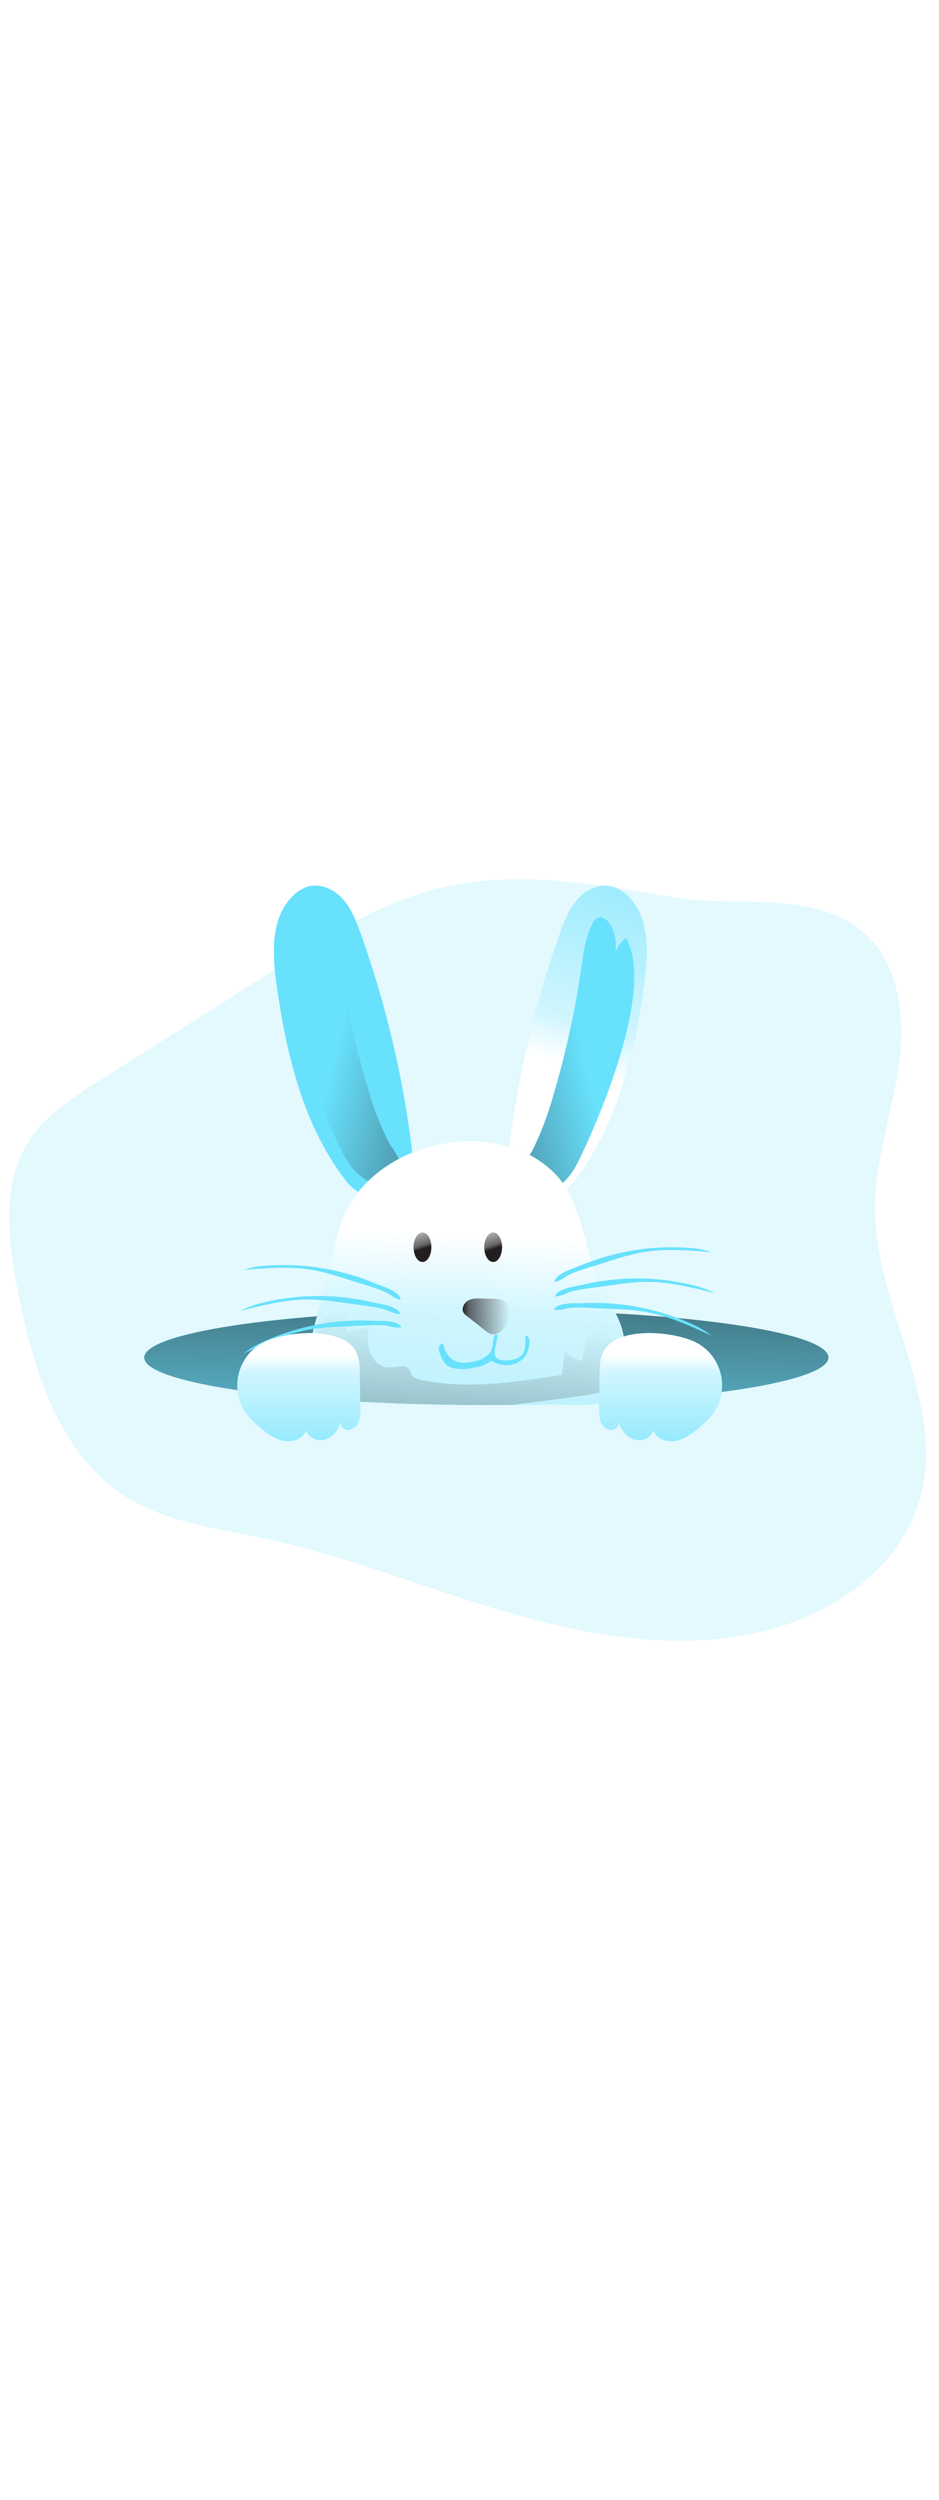 <svg id="_0453_bunny" xmlns="http://www.w3.org/2000/svg" xmlns:xlink="http://www.w3.org/1999/xlink" viewBox="0 0 500 500" data-imageid="easter-bunny-49" imageName="Easter Bunny" class="illustrations_image" style="width: 188px;"><defs><style>.cls-1_easter-bunny-49{fill:url(#linear-gradient);}.cls-1_easter-bunny-49,.cls-2_easter-bunny-49,.cls-3_easter-bunny-49,.cls-4_easter-bunny-49,.cls-5_easter-bunny-49,.cls-6_easter-bunny-49,.cls-7_easter-bunny-49,.cls-8_easter-bunny-49,.cls-9_easter-bunny-49,.cls-10_easter-bunny-49,.cls-11_easter-bunny-49,.cls-12_easter-bunny-49,.cls-13_easter-bunny-49,.cls-14_easter-bunny-49{stroke-width:0px;}.cls-2_easter-bunny-49{isolation:isolate;opacity:.18;}.cls-2_easter-bunny-49,.cls-14_easter-bunny-49{fill:#68e1fd;}.cls-3_easter-bunny-49{fill:url(#linear-gradient-11-easter-bunny-49);}.cls-4_easter-bunny-49{fill:url(#linear-gradient-12-easter-bunny-49);}.cls-5_easter-bunny-49{fill:url(#linear-gradient-10-easter-bunny-49);}.cls-6_easter-bunny-49{fill:url(#linear-gradient-4-easter-bunny-49);}.cls-7_easter-bunny-49{fill:url(#linear-gradient-2-easter-bunny-49);}.cls-8_easter-bunny-49{fill:url(#linear-gradient-3-easter-bunny-49);}.cls-9_easter-bunny-49{fill:url(#linear-gradient-8-easter-bunny-49);}.cls-10_easter-bunny-49{fill:url(#linear-gradient-9-easter-bunny-49);}.cls-11_easter-bunny-49{fill:url(#linear-gradient-7-easter-bunny-49);}.cls-12_easter-bunny-49{fill:url(#linear-gradient-5-easter-bunny-49);}.cls-13_easter-bunny-49{fill:url(#linear-gradient-6-easter-bunny-49);}</style><linearGradient id="linear-gradient-easter-bunny-49" x1="670.92" y1="-171.75" x2="616.01" y2="-339.97" gradientTransform="translate(-485.56 324.1)" gradientUnits="userSpaceOnUse"><stop offset="0" stop-color="#fff"/><stop offset=".13" stop-color="#fff" stop-opacity=".69"/><stop offset="1" stop-color="#fff" stop-opacity="0"/></linearGradient><linearGradient id="linear-gradient-2-easter-bunny-49" x1="767.37" y1="-159.47" x2="665.39" y2="-183.88" gradientTransform="translate(-485.56 324.1)" gradientUnits="userSpaceOnUse"><stop offset="0" stop-color="#231f20"/><stop offset=".13" stop-color="#231f20" stop-opacity=".69"/><stop offset="1" stop-color="#231f20" stop-opacity="0"/></linearGradient><linearGradient id="linear-gradient-3-easter-bunny-49" x1="-3338.17" y1="-171.74" x2="-3393.09" y2="-339.95" gradientTransform="translate(-3033.34 324.1) rotate(-180) scale(1 -1)" xlink:href="#linear-gradient-easter-bunny-49"/><linearGradient id="linear-gradient-4-easter-bunny-49" x1="-3248.09" y1="-154.58" x2="-3350.06" y2="-178.98" gradientTransform="translate(-3039.68 324.1) rotate(-180) scale(1 -1)" xlink:href="#linear-gradient-2-easter-bunny-49"/><linearGradient id="linear-gradient-5-easter-bunny-49" x1="746.26" y1="-97.17" x2="742.79" y2="63.18" xlink:href="#linear-gradient-2-easter-bunny-49"/><linearGradient id="linear-gradient-6-easter-bunny-49" x1="737.43" y1="-81.73" x2="723.04" y2="230.73" xlink:href="#linear-gradient-easter-bunny-49"/><linearGradient id="linear-gradient-7-easter-bunny-49" x1="730.45" y1="130.85" x2="742.4" y2="-35.76" xlink:href="#linear-gradient-2-easter-bunny-49"/><linearGradient id="linear-gradient-8-easter-bunny-49" x1="644.68" y1="-18.32" x2="644.68" y2="56.05" xlink:href="#linear-gradient-easter-bunny-49"/><linearGradient id="linear-gradient-9-easter-bunny-49" x1="-3304.87" y1="-18.32" x2="-3304.87" y2="56.05" gradientTransform="translate(-2953.15 324.1) rotate(-180) scale(1 -1)" xlink:href="#linear-gradient-easter-bunny-49"/><linearGradient id="linear-gradient-10-easter-bunny-49" x1="710.81" y1="-74.69" x2="706.01" y2="-89.37" gradientTransform="translate(-485.56 324.1)" xlink:href="#linear-gradient-2-easter-bunny-49"/><linearGradient id="linear-gradient-11-easter-bunny-49" x1="748.44" y1="-74.69" x2="743.65" y2="-89.37" gradientTransform="translate(-485.56 324.1)" xlink:href="#linear-gradient-2-easter-bunny-49"/><linearGradient id="linear-gradient-12-easter-bunny-49" x1="731.93" y1="-38.79" x2="757.13" y2="-38.79" xlink:href="#linear-gradient-2-easter-bunny-49"/></defs><g id="background_easter-bunny-49"><path class="cls-2_easter-bunny-49 targetColor" d="M226.76,59.48c-27.92,8.24-52.91,23.93-77.49,39.49l-96.82,61.24c-13.89,8.78-28.24,18-37.1,31.82-14.81,23.01-11.18,52.94-5.91,79.79,8.24,41.8,21.87,87.11,57.98,109.67,21.65,13.53,47.97,16.56,72.96,21.85,44.93,9.54,87.65,27.27,131.79,39.98,44.15,12.71,91.31,20.32,135.86,9.11,36.71-9.25,72.07-34.2,82.03-70.72,13.86-50.74-24.11-101.56-24.1-154.17,0-25.35,8.89-49.79,12.56-74.88,3.67-25.09.84-53.68-17.86-70.8-25.72-23.58-67.64-14.03-99.68-19.17-44.94-7.2-89.29-16.38-134.21-3.2Z" style="fill: rgb(104, 225, 253);"/></g><g id="bunny_easter-bunny-49"><path class="cls-14_easter-bunny-49 targetColor" d="M184.34,213.39c-22.95-29.58-31.88-67.56-37.1-104.63-2.27-16.2-3.2-34.84,8.16-46.59,2.54-2.79,5.86-4.78,9.52-5.7,6.58-1.37,13.44,2.03,17.86,7.08,4.42,5.04,6.87,11.47,9.18,17.86,14.55,40.63,24.15,82.86,28.61,125.79.4,2.48.35,5.02-.15,7.49-4.97,18.45-28.65,8.29-36.08-1.29Z" style="fill: rgb(104, 225, 253);"/><path class="cls-1_easter-bunny-49" d="M184.34,213.39c-22.95-29.58-31.88-67.56-37.1-104.63-2.27-16.2-3.2-34.84,8.16-46.59,2.54-2.79,5.86-4.78,9.52-5.7,6.58-1.37,13.44,2.03,17.86,7.08,4.42,5.04,6.87,11.47,9.18,17.86,14.55,40.63,24.15,82.86,28.61,125.79.4,2.48.35,5.02-.15,7.49-4.97,18.45-28.65,8.29-36.08-1.29Z"/><path class="cls-14_easter-bunny-49 targetColor" d="M195.4,162.34c-6.5-22.02-11.43-44.48-14.74-67.2-1.18-8.11-2.21-16.49-6-23.7-.51-1.22-1.39-2.25-2.51-2.94-2.75-1.37-5.77,1.37-7.21,4.01-2.82,5.35-3.43,11.59-1.72,17.39-.53-4.34-2.86-8.26-6.42-10.8-17.53,30.86,23.15,115.04,26.71,121.36,3.56,6.32,8.9,11.93,15.76,14.29,3.59,1.24,7.76,1.48,10.99-.48,9.54-5.77-.66-16.49-3.79-22.55-4.62-9.42-8.32-19.26-11.06-29.39Z" style="fill: rgb(104, 225, 253);"/><path class="cls-7_easter-bunny-49" d="M195.4,162.34c-6.5-22.02-11.43-44.48-14.74-67.2-1.18-8.11-2.21-16.49-6-23.7-.51-1.22-1.39-2.25-2.51-2.94-2.75-1.37-5.77,1.37-7.21,4.01-2.82,5.35-3.43,11.59-1.72,17.39-.53-4.34-2.86-8.26-6.42-10.8-17.53,30.86,23.15,115.04,26.71,121.36,3.56,6.32,8.9,11.93,15.76,14.29,3.59,1.24,7.76,1.48,10.99-.48,9.54-5.77-.66-16.49-3.79-22.55-4.62-9.42-8.32-19.26-11.06-29.39Z"/><path class="cls-14_easter-bunny-49 targetColor" d="M305.86,213.39c22.95-29.58,31.88-67.56,37.1-104.63,2.27-16.2,3.2-34.84-8.16-46.59-2.54-2.79-5.86-4.78-9.52-5.7-6.58-1.37-13.44,2.03-17.86,7.08-4.42,5.04-6.87,11.47-9.18,17.86-14.55,40.63-24.15,82.86-28.61,125.79-.4,2.48-.35,5.02.15,7.49,4.96,18.45,28.65,8.29,36.08-1.29Z" style="fill: rgb(104, 225, 253);"/><path class="cls-8_easter-bunny-49" d="M305.86,213.39c22.95-29.58,31.88-67.56,37.1-104.63,2.27-16.2,3.2-34.84-8.16-46.59-2.54-2.79-5.86-4.78-9.52-5.7-6.58-1.37-13.44,2.03-17.86,7.08-4.42,5.04-6.87,11.47-9.18,17.86-14.55,40.63-24.15,82.86-28.61,125.79-.4,2.48-.35,5.02.15,7.49,4.96,18.45,28.65,8.29,36.08-1.29Z"/><path class="cls-14_easter-bunny-49 targetColor" d="M294.8,167.21c6.5-22.02,11.42-44.48,14.74-67.2,1.18-8.11,2.21-16.49,6-23.71.51-1.22,1.39-2.24,2.51-2.93,2.75-1.37,5.77,1.37,7.21,4,2.83,5.38,3.43,11.66,1.68,17.48.53-4.34,2.86-8.26,6.42-10.8,17.53,30.89-23.17,115.04-26.71,121.36-3.54,6.32-8.9,11.93-15.76,14.29-3.59,1.24-7.76,1.48-10.99-.48-9.54-5.77.66-16.49,3.79-22.55,4.63-9.44,8.35-19.31,11.1-29.46Z" style="fill: rgb(104, 225, 253);"/><path class="cls-6_easter-bunny-49" d="M294.8,167.21c6.5-22.02,11.42-44.48,14.74-67.2,1.18-8.11,2.21-16.49,6-23.71.51-1.22,1.39-2.24,2.51-2.93,2.75-1.37,5.77,1.37,7.21,4,2.83,5.38,3.43,11.66,1.68,17.48.53-4.34,2.86-8.26,6.42-10.8,17.53,30.89-23.17,115.04-26.71,121.36-3.54,6.32-8.9,11.93-15.76,14.29-3.59,1.24-7.76,1.48-10.99-.48-9.54-5.77.66-16.49,3.79-22.55,4.63-9.44,8.35-19.31,11.1-29.46Z"/><ellipse class="cls-14_easter-bunny-49 targetColor" cx="258.96" cy="307.19" rx="182.16" ry="25.28" style="fill: rgb(104, 225, 253);"/><path class="cls-12_easter-bunny-49" d="M441.13,307.18c0,10.99-50.53,20.35-121.12,23.82-14.84.74-30.56,1.21-46.88,1.37-4.67.05-9.39.08-14.17.08-30.87,0-59.96-1.07-85.43-2.95h-.93c-57.05-4.26-95.81-12.64-95.81-22.26,0-8.82,32.6-16.6,82-21.1,5.16-.47,10.49-.93,16.01-1.37,3.12-.23,6.29-.44,9.52-.65,22.78-1.37,48.09-2.21,74.65-2.21,21.04,0,41.22.49,60.07,1.37l2.51.12c4.58.23,9.03.48,13.36.76,62.68,4.03,106.22,12.82,106.22,23.01Z"/><path class="cls-14_easter-bunny-49 targetColor" d="M328.49,285c.67,1.37,1.31,2.83,1.85,4.29,4.59,12.27,4.12,35.81-10.06,41.48-7.54,3.01-20.13,1.07-28.17,1.28-11.05.28-22.1.42-33.15.41-21.54,0-43.09-.49-64.58-1.64-8.59-.45-17.41.92-23.26-5.19-5.5-5.78-6.66-16.01-5.98-23.55.85-9.27,4.23-18.08,6.69-27.07,3.54-12.96,5.22-26.42,9.62-39.13,14.52-42.28,80.1-59.16,113.17-27.34,16.16,15.57,16.03,41.22,25.8,61.39,2.39,5.12,5.58,9.95,8.05,15.07Z" style="fill: rgb(104, 225, 253);"/><path class="cls-13_easter-bunny-49" d="M328.49,285c.67,1.37,1.31,2.83,1.85,4.29,4.59,12.27,4.12,35.81-10.06,41.48-7.54,3.01-20.13,1.07-28.17,1.28-11.05.28-22.1.42-33.15.41-21.54,0-43.09-.49-64.58-1.64-8.59-.45-17.41.92-23.26-5.19-5.5-5.78-6.66-16.01-5.98-23.55.85-9.27,4.23-18.08,6.69-27.07,3.54-12.96,5.22-26.42,9.62-39.13,14.52-42.28,80.1-59.16,113.17-27.34,16.16,15.57,16.03,41.22,25.8,61.39,2.39,5.12,5.58,9.95,8.05,15.07Z"/><path class="cls-11_easter-bunny-49" d="M342.37,317.43c-.41.61-.99,1.09-1.68,1.37-12.71,6.44-27.16,8.35-41.3,10.18l-26.26,3.38c-4.67.05-9.39.08-14.17.08-30.87,0-59.96-1.07-85.43-2.95-1.37-9.62,2.01-18.36-2.75-28.25-2.47-5.14-3.27-7.23-.12-12.15,1.28-1.54,2.65-2.99,4.12-4.34,3.68-3.61,8.39-8.13,8.24-8.96.67,2.71,1.13,5.46,1.37,8.24.25,3.14.22,6.29-.1,9.43,4.1-.34,8.14-1.23,12.01-2.65-.34,4.51-.67,9.15.77,13.44,1.44,4.29,5.15,8.13,9.62,8.24,4.12.15,9.34-2.1,11.4,1.37.47.8.6,1.73,1.07,2.54.99,1.74,3.16,2.36,5.12,2.75,24.61,5.1,50.07,1.2,74.88-2.75.56-4.26,1.11-8.53,1.66-12.79,2.41,2.84,5.7,4.81,9.34,5.59,1.22-9.23,2.86-19.24,8.88-26.11.69-.79,1.43-1.53,2.23-2.21.03.78.13,1.57.29,2.34,1.84,11.88,8.43,22.51,18.26,29.43,1.57,1.33,3.46,3.13,2.53,4.77Z"/><path class="cls-14_easter-bunny-49 targetColor" d="M140.2,298.8c-3.73,1.57-7.22,3.65-10.36,6.2,11.64-5.39,23.48-10.84,36.15-12.87,5.16-.75,10.37-1.21,15.58-1.37l12.02-.56c3.66-.25,7.33-.29,10.99-.11,2.58.18,6.87,1.85,9.11.96-1.87-3.98-11.8-3.23-15.48-3.41-6.73-.31-13.48-.09-20.17.67-13.09,1.48-25.86,5.03-37.84,10.5Z" style="fill: rgb(104, 225, 253);"/><path class="cls-14_easter-bunny-49 targetColor" d="M139.35,299.66c-12.34,7.03-16.65,22.74-9.62,35.08.32.56.66,1.13,1.03,1.66,2.53,3.5,5.58,6.58,9.05,9.14,3.54,2.75,7.47,5.5,11.97,6.11s9.62-1.37,11.23-5.69c1.15,4.12,6.32,6.1,10.35,4.77s6.87-5.19,8.01-9.27c-.4,2.36,2.16,4.49,4.55,4.25,2.41-.45,4.38-2.19,5.12-4.52.7-2.3.96-4.71.78-7.1l-.21-18.15c0-4.12-.14-8.24-2.02-11.91-7.34-14-39.1-10.72-50.25-4.36Z" style="fill: rgb(104, 225, 253);"/><path class="cls-9_easter-bunny-49" d="M139.35,299.66c-12.34,7.03-16.65,22.74-9.62,35.08.32.56.66,1.13,1.03,1.66,2.53,3.5,5.58,6.58,9.05,9.14,3.54,2.75,7.47,5.5,11.97,6.11s9.62-1.37,11.23-5.69c1.15,4.12,6.32,6.1,10.35,4.77s6.87-5.19,8.01-9.27c-.4,2.36,2.16,4.49,4.55,4.25,2.41-.45,4.38-2.19,5.12-4.52.7-2.3.96-4.71.78-7.1l-.21-18.15c0-4.12-.14-8.24-2.02-11.91-7.34-14-39.1-10.72-50.25-4.36Z"/><path class="cls-14_easter-bunny-49 targetColor" d="M371.5,299.66c12.34,7.03,16.65,22.74,9.62,35.08-.32.56-.66,1.13-1.03,1.66-2.53,3.49-5.58,6.57-9.05,9.14-3.56,2.75-7.47,5.5-11.97,6.11s-9.62-1.37-11.23-5.69c-1.15,4.12-6.33,6.1-10.36,4.77s-6.87-5.19-8.01-9.27c.41,2.36-2.16,4.49-4.53,4.25-2.41-.45-4.38-2.19-5.12-4.52-.7-2.3-.97-4.71-.8-7.1l.22-18.15c0-4.12.14-8.24,2.02-11.91,7.32-14,39.09-10.72,50.25-4.36Z" style="fill: rgb(104, 225, 253);"/><path class="cls-10_easter-bunny-49" d="M371.5,299.66c12.34,7.03,16.65,22.74,9.62,35.08-.32.56-.66,1.13-1.03,1.66-2.53,3.49-5.58,6.57-9.05,9.14-3.56,2.75-7.47,5.5-11.97,6.11s-9.62-1.37-11.23-5.69c-1.15,4.12-6.33,6.1-10.36,4.77s-6.87-5.19-8.01-9.27c.41,2.36-2.16,4.49-4.53,4.25-2.41-.45-4.38-2.19-5.12-4.52-.7-2.3-.97-4.71-.8-7.1l.22-18.15c0-4.12.14-8.24,2.02-11.91,7.32-14,39.09-10.72,50.25-4.36Z"/><ellipse class="cls-5_easter-bunny-49" cx="224.96" cy="248.54" rx="4.75" ry="7.85"/><ellipse class="cls-3_easter-bunny-49" cx="262.6" cy="248.54" rx="4.75" ry="7.85"/><path class="cls-4_easter-bunny-49" d="M257.01,275.83c-2.64-.12-5.5-.22-7.76,1.06-2.27,1.28-3.78,4.51-2.27,6.68.43.56.94,1.06,1.51,1.47l9.81,7.76c.96.88,2.11,1.54,3.35,1.94,3.15.76,6.06-1.98,7.71-4.77,1.54-2.33,2.3-5.09,2.16-7.87-.89-7.41-9.14-5.99-14.51-6.27Z"/><path class="cls-14_easter-bunny-49 targetColor" d="M245.12,309.98h-.29c-.48,1.03.87,1.95,1.98,2.21,5.16,1.18,10.58-.02,14.76-3.27,5.61,3.57,13.85,3.26,17.96-2.35,1.77-2.44,2.58-5.44,2.27-8.44-.04-.62-.22-1.22-.51-1.76-.31-.55-.88-.91-1.51-.93.04,1.9-.02,3.8-.18,5.69-.05,1.2-.33,2.39-.81,3.49-.77,1.37-1.98,2.43-3.43,3.01-2.75,1.15-9.16,2.17-11.28-.6-1.04-1.37-.74-3.33-.4-5.02.21-1.03,2.36-8.24.23-7.01-1.59.96-1.22,6.76-2.43,8.74-1.74,2.6-4.39,4.45-7.43,5.19-5.17,1.47-11.4,2.01-15.11-2.51-1.51-1.94-2.54-4.2-3.01-6.61-1.21.15-2.14,1.13-2.24,2.35-.05,1.18.19,2.36.71,3.42,1,2.54,2.32,5.21,4.74,6.49,1.29.61,2.69.98,4.12,1.07,3.71.44,7.8.47,10.8-1.79" style="fill: rgb(104, 225, 253);"/><path class="cls-14_easter-bunny-49 targetColor" d="M141.62,258.35c-4.04.19-8.03.95-11.86,2.27,12.79-1.07,25.78-2.13,38.38.32,5.11,1.1,10.15,2.47,15.11,4.12l11.47,3.6c3.53,1.03,7,2.26,10.39,3.68,2.36,1.04,5.74,4.12,8.24,4.03-.38-4.38-9.98-7.08-13.38-8.5-18.42-7.75-38.42-11.01-58.35-9.51Z" style="fill: rgb(104, 225, 253);"/><path class="cls-14_easter-bunny-49 targetColor" d="M139.42,278.19c-3.95.86-7.76,2.28-11.32,4.2,12.37-3.17,25.06-6.38,37.89-6.06,5.21.24,10.41.75,15.57,1.55l11.91,1.64c3.65.43,7.27,1.07,10.84,1.91,2.51.65,6.35,3.06,8.78,2.6-1.11-4.25-10.99-5.32-14.61-6.16-6.55-1.54-13.21-2.55-19.92-3.04-13.14-.95-26.35.18-39.14,3.35Z" style="fill: rgb(104, 225, 253);"/><path class="cls-14_easter-bunny-49 targetColor" d="M368.49,289.43c3.73,1.57,7.21,3.66,10.36,6.2-11.65-5.39-23.48-10.84-36.16-12.86-5.16-.75-10.37-1.21-15.58-1.37l-12.02-.56c-3.66-.25-7.33-.29-10.99-.11-2.58.18-6.87,1.87-9.11.96,1.87-3.98,11.8-3.23,15.48-3.39,19.95-.95,39.84,2.85,58.04,11.09v.05Z" style="fill: rgb(104, 225, 253);"/><path class="cls-14_easter-bunny-49 targetColor" d="M367.06,248.91c4.04.19,8.03.96,11.86,2.27-12.79-1.07-25.78-2.13-38.38.32-5.11,1.09-10.16,2.47-15.11,4.12l-11.49,3.6c-3.52,1.02-6.97,2.25-10.35,3.67-2.36,1.06-5.74,4.12-8.24,4.03.4-4.38,9.98-7.08,13.38-8.5,6.21-2.61,12.62-4.72,19.17-6.31,12.8-3.11,26.02-4.19,39.16-3.19Z" style="fill: rgb(104, 225, 253);"/><path class="cls-14_easter-bunny-49 targetColor" d="M369.27,268.83c3.95.85,7.76,2.27,11.31,4.2-12.37-3.19-25.06-6.38-37.89-6.06-5.21.22-10.4.74-15.55,1.54l-11.93,1.64c-3.65.44-7.26,1.07-10.84,1.91-2.51.65-6.35,3.06-8.78,2.6,1.11-4.25,10.99-5.32,14.61-6.16,6.56-1.54,13.23-2.56,19.95-3.04,13.14-.94,26.34.2,39.13,3.37Z" style="fill: rgb(104, 225, 253);"/></g></svg>